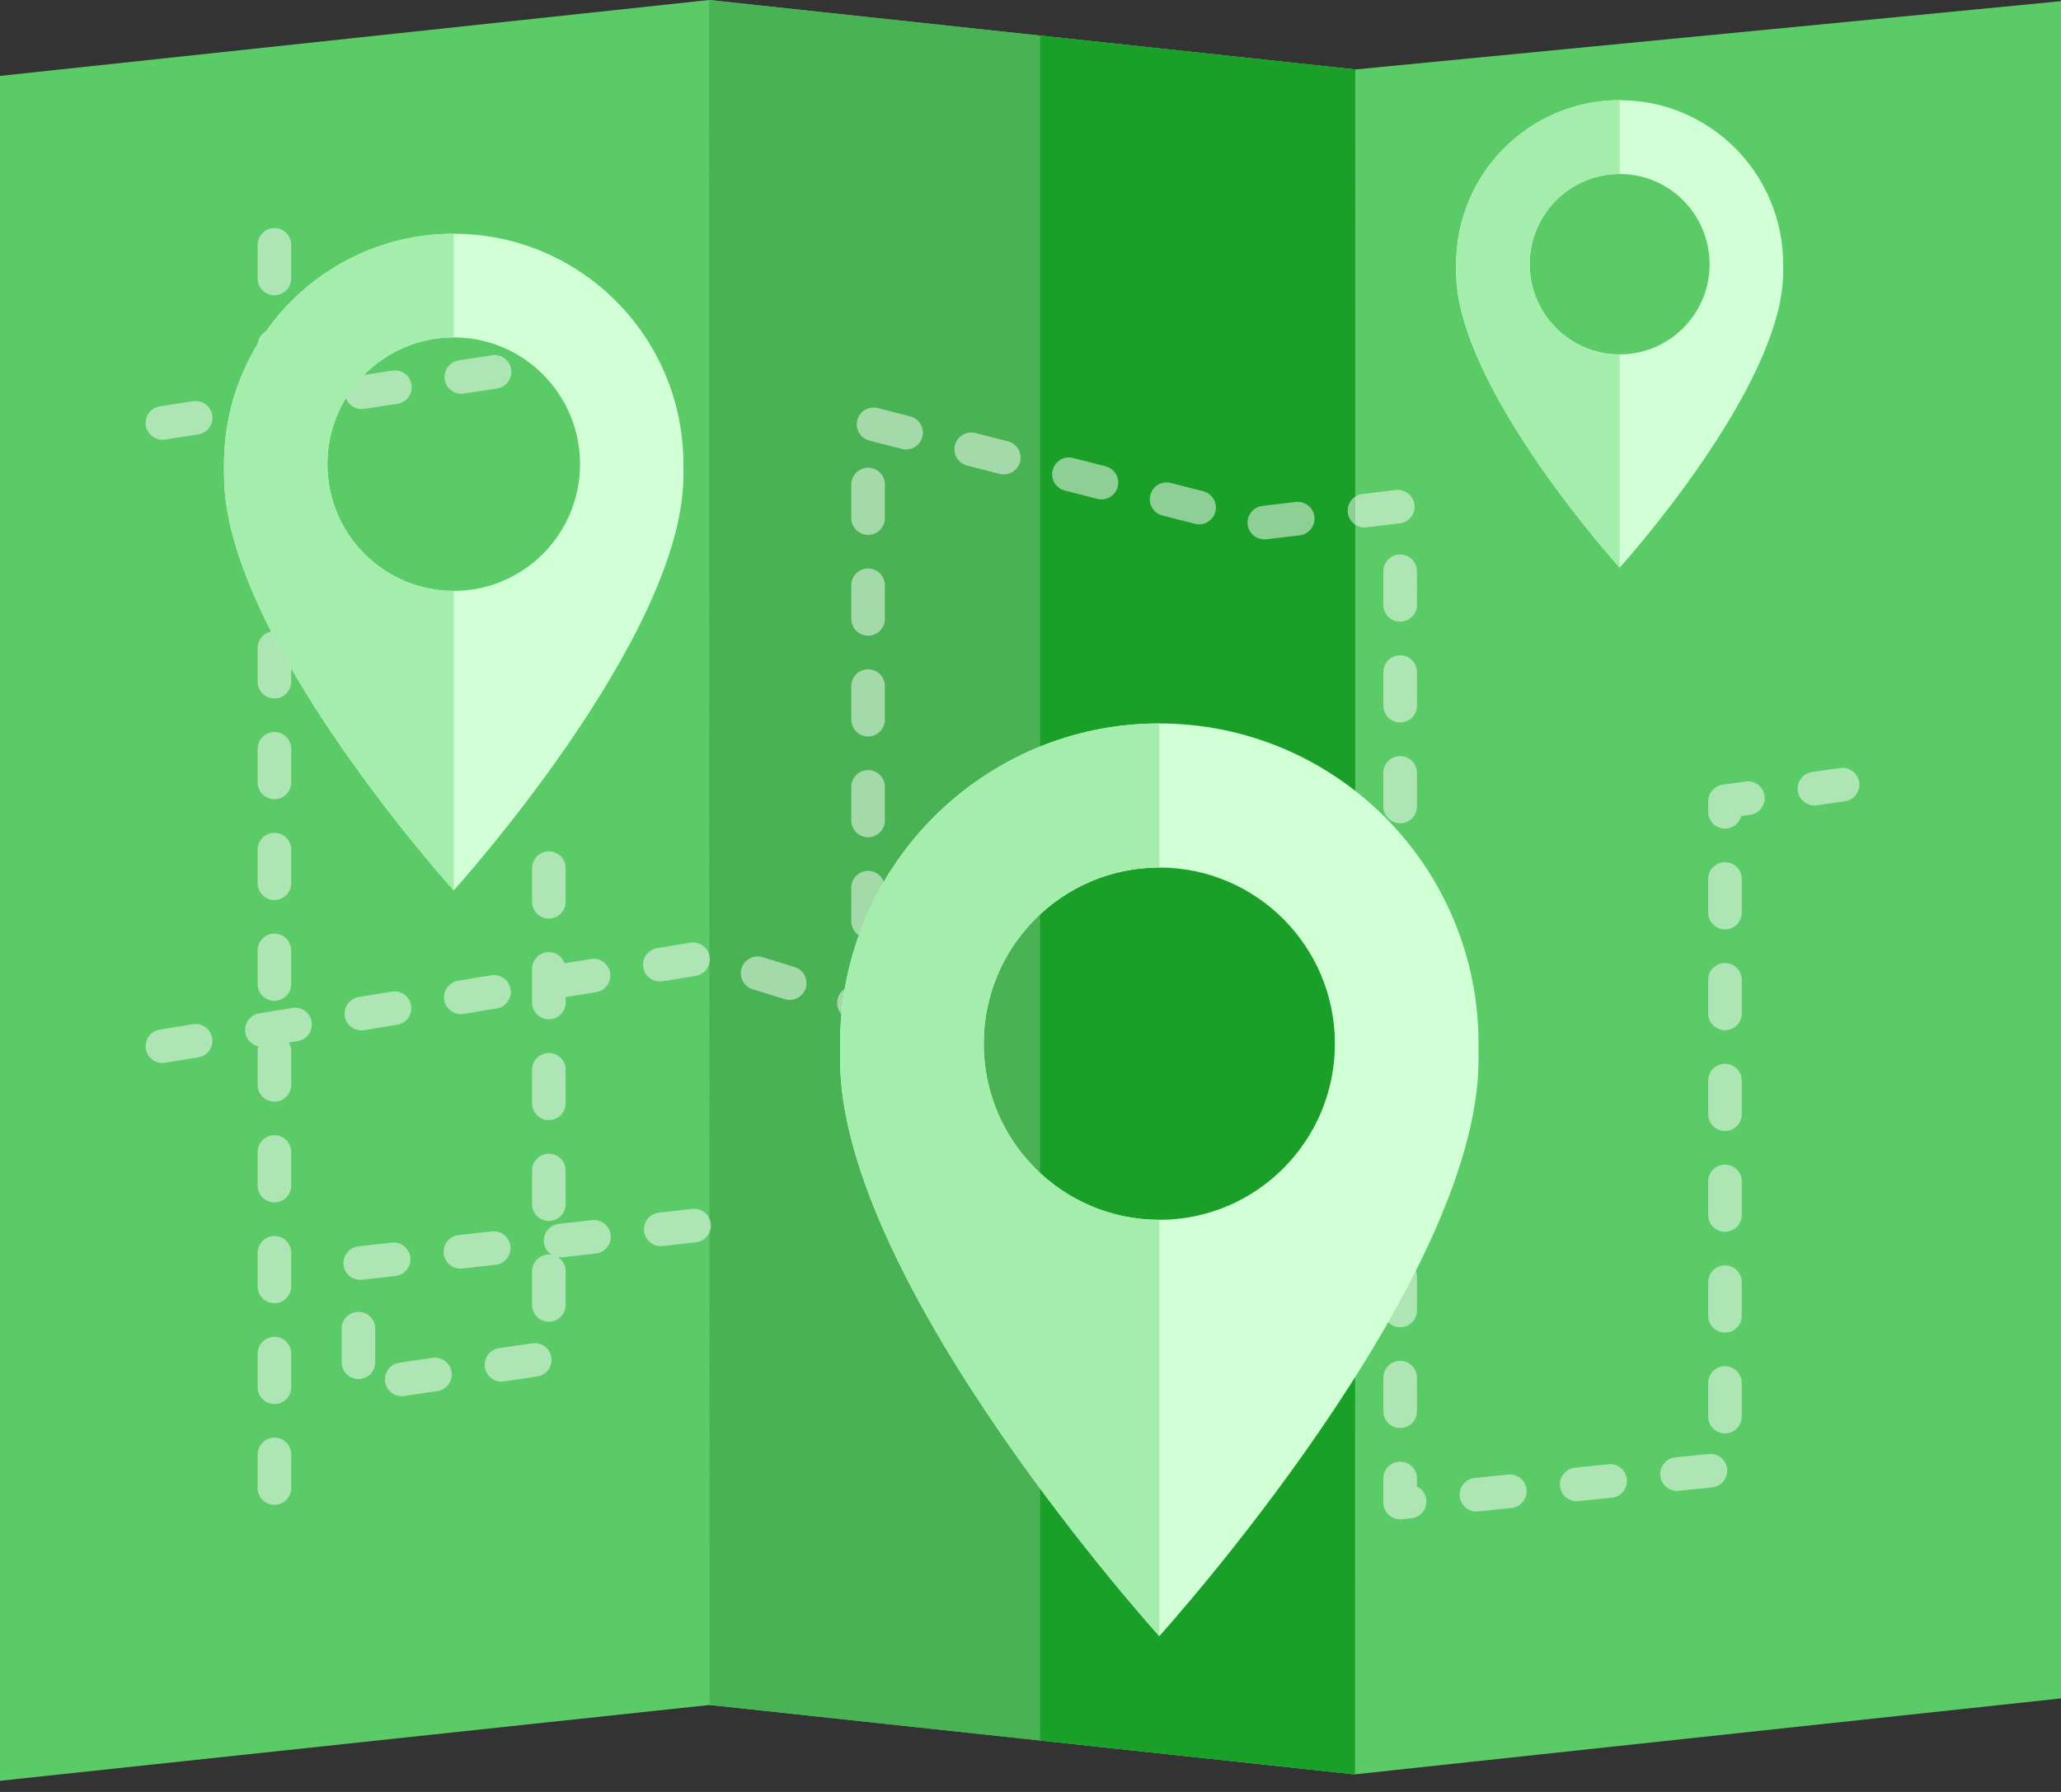 <svg width="184" height="160" viewBox="0 0 184 160" fill="none" xmlns="http://www.w3.org/2000/svg">
<rect x="0" y="0" width="184" height="160" fill="#333333" stroke="none"/>
<path d="M120.987 6.203L63.306 0L0 6.778V159.006L63.353 152.235L120.953 158.43L184 151.649V0.104L120.987 6.203Z" fill="#5BCB68"/>
<path d="M120.986 6.203L63.305 0L63.353 152.235L120.952 158.43L120.986 6.203Z" fill="#48B254"/>
<path d="M92.859 3.177V155.407L120.964 158.43L120.998 6.204L92.859 3.177Z" fill="#1A9F29"/>
<path opacity="0.5" d="M14.5 93.416L63 85.466L77.5 89.938V37.764L112.5 46.708L125 45.217V134.161L154 131.18V71.553L164.5 70.062M24.5 21.863V136.646M14.5 37.764L56.5 31.304M49 77.516C49 79.503 49 107.495 49 121.242L32 123.727V112.795L63 109.317" stroke="white" stroke-width="3" stroke-linecap="round" stroke-linejoin="round" stroke-dasharray="3 6"/>
<path fill-rule="evenodd" clip-rule="evenodd" d="M132 94.619C132 114.634 103.5 146.087 103.5 146.087C103.5 146.087 75 114.634 75 94.619V93.189C75 77.398 87.76 64.596 103.5 64.596C119.24 64.596 132 77.398 132 93.189V94.619ZM103.5 108.916C94.843 108.916 87.825 101.875 87.825 93.189C87.825 84.504 94.843 77.463 103.5 77.463C112.157 77.463 119.175 84.504 119.175 93.189C119.175 101.875 112.157 108.916 103.5 108.916Z" fill="#D1FFD6"/>
<path d="M75 94.619C75 114.634 103.5 146.087 103.5 146.087V108.916C94.843 108.916 87.825 101.875 87.825 93.189C87.825 84.504 94.843 77.463 103.5 77.463V64.596C87.76 64.596 75 77.398 75 93.189V94.619Z" fill="#A4EDAC"/>
<path fill-rule="evenodd" clip-rule="evenodd" d="M61.012 42.471C61.012 56.873 40.506 79.503 40.506 79.503C40.506 79.503 20 56.873 20 42.471V41.443C20 30.081 29.18 20.87 40.506 20.87C51.831 20.87 61.012 30.081 61.012 41.443V42.471ZM40.506 52.758C34.277 52.758 29.227 47.692 29.227 41.443C29.227 35.194 34.277 30.128 40.506 30.128C46.734 30.128 51.784 35.194 51.784 41.443C51.784 47.692 46.734 52.758 40.506 52.758Z" fill="#D1FFD6"/>
<path d="M20.002 42.471C20.002 56.873 40.508 79.503 40.508 79.503V52.758C34.279 52.758 29.23 47.692 29.23 41.443C29.23 35.194 34.279 30.128 40.508 30.128V20.87C29.183 20.87 20.002 30.081 20.002 41.443V42.471Z" fill="#A4EDAC"/>
<path fill-rule="evenodd" clip-rule="evenodd" d="M159.195 24.322C159.195 34.573 144.598 50.683 144.598 50.683C144.598 50.683 130 34.573 130 24.322V23.589C130 15.501 136.536 8.944 144.598 8.944C152.66 8.944 159.195 15.501 159.195 23.589V24.322ZM144.598 31.644C140.164 31.644 136.569 28.038 136.569 23.589C136.569 19.141 140.164 15.534 144.598 15.534C149.032 15.534 152.626 19.141 152.626 23.589C152.626 28.038 149.032 31.644 144.598 31.644Z" fill="#D1FFD6"/>
<path d="M130 24.322C130 34.573 144.598 50.683 144.598 50.683V31.644C140.164 31.644 136.569 28.038 136.569 23.589C136.569 19.141 140.164 15.534 144.598 15.534V8.944C136.536 8.944 130 15.501 130 23.589V24.322Z" fill="#A4EDAC"/>
</svg>
